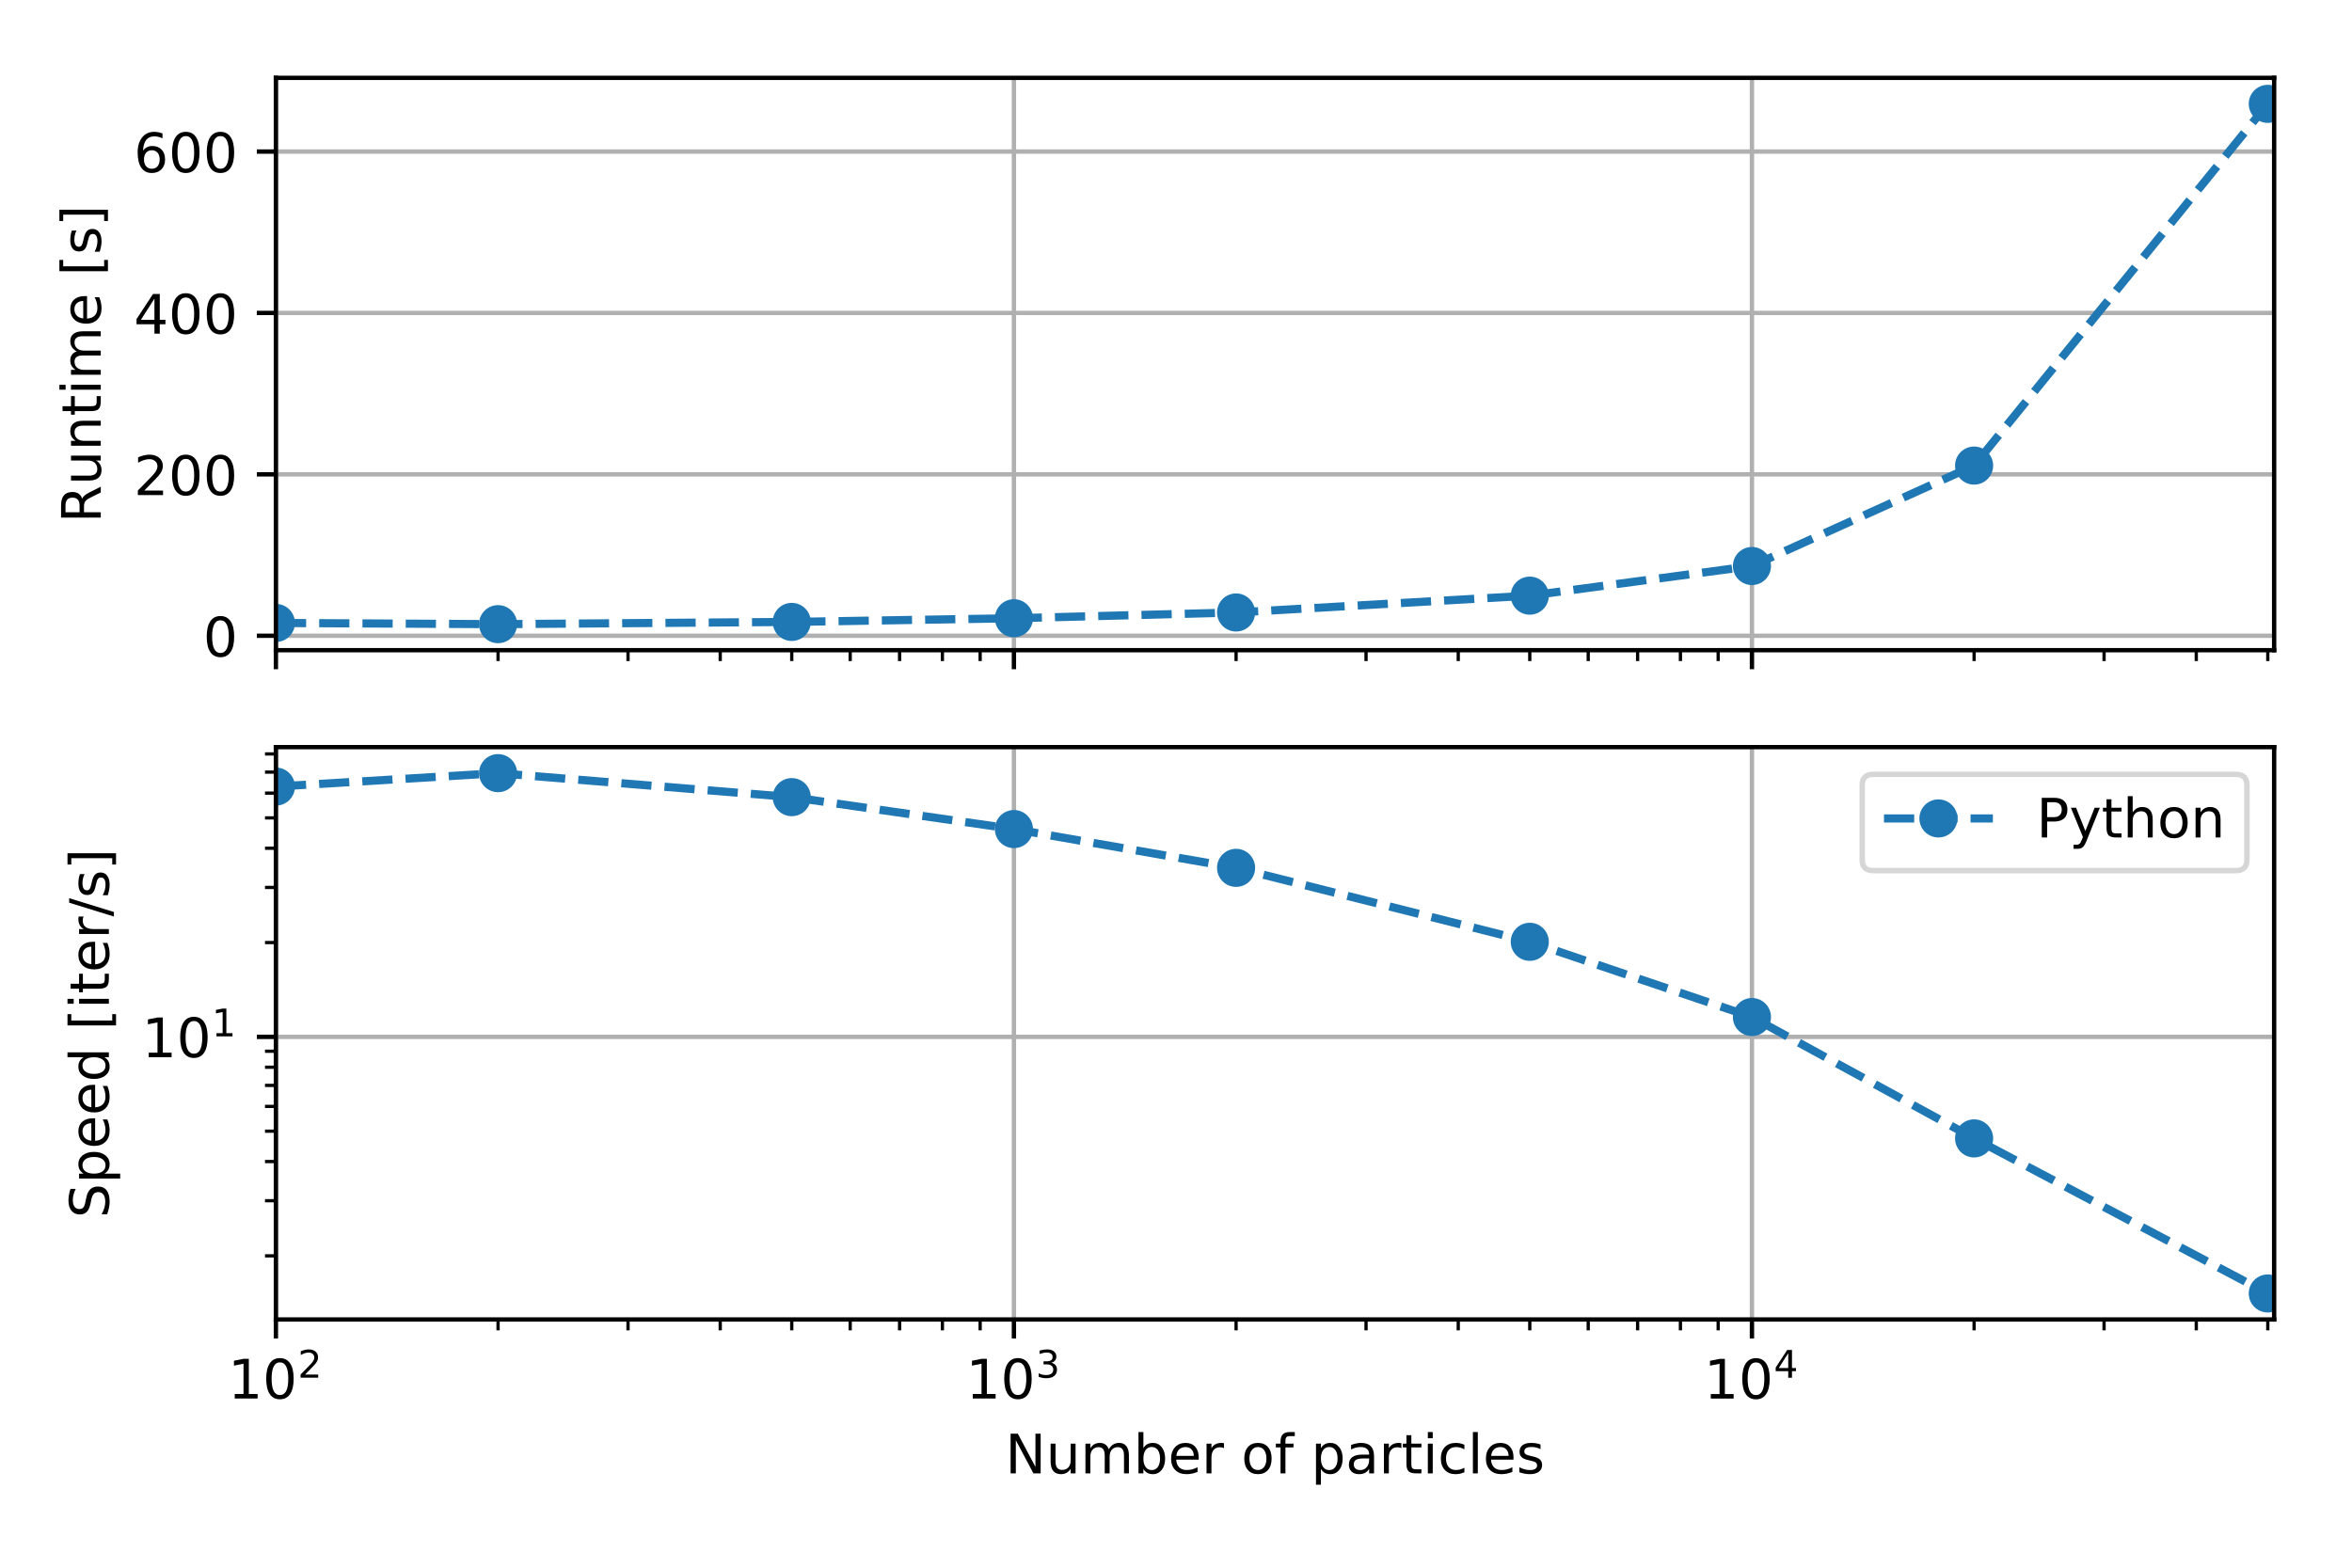 <svg xmlns="http://www.w3.org/2000/svg" xmlns:xlink="http://www.w3.org/1999/xlink" version="1.1" viewBox="0 0 432 288" viewport="0 0 400px 266px">
 <defs>
  <style type="text/css">
*{stroke-linecap:butt;stroke-linejoin:round;}
  </style>
 </defs>
 <g id="figure_1">
  <g id="patch_1">
   <path d="M 0 288  L 432 288  L 432 0  L 0 0  z " style="fill:#ffffff;"/>
  </g>
  <g id="axes_1">
   <g id="patch_2">
    <path d="M 50.675 119.443  L 417.7 119.443  L 417.7 14.3  L 50.675 14.3  z " style="fill:#ffffff;"/>
   </g>
   <g id="matplotlib.axis_1">
    <g id="xtick_1">
     <g id="line2d_1">
      <path clip-path="url(#p7b3d5f012a)" d="M 50.675 119.443  L 50.675 14.3  " style="fill:none;stroke:#b0b0b0;stroke-linecap:square;stroke-width:0.8;"/>
     </g>
     <g id="line2d_2">
      <defs>
       <path d="M 0 0  L 0 3.5  " id="ma16974114e" style="stroke:#000000;stroke-width:0.8;"/>
      </defs>
      <g>
       <use style="stroke:#000000;stroke-width:0.8;" x="50.675" xlink:href="#ma16974114e" y="119.443"/>
      </g>
     </g>
    </g>
    <g id="xtick_2">
     <g id="line2d_3">
      <path clip-path="url(#p7b3d5f012a)" d="M 186.23 119.443  L 186.23 14.3  " style="fill:none;stroke:#b0b0b0;stroke-linecap:square;stroke-width:0.8;"/>
     </g>
     <g id="line2d_4">
      <g>
       <use style="stroke:#000000;stroke-width:0.8;" x="186.23" xlink:href="#ma16974114e" y="119.443"/>
      </g>
     </g>
    </g>
    <g id="xtick_3">
     <g id="line2d_5">
      <path clip-path="url(#p7b3d5f012a)" d="M 321.785 119.443  L 321.785 14.3  " style="fill:none;stroke:#b0b0b0;stroke-linecap:square;stroke-width:0.8;"/>
     </g>
     <g id="line2d_6">
      <g>
       <use style="stroke:#000000;stroke-width:0.8;" x="321.785" xlink:href="#ma16974114e" y="119.443"/>
      </g>
     </g>
    </g>
    <g id="xtick_4">
     <g id="line2d_7">
      <defs>
       <path d="M 0 0  L 0 2  " id="mb3e654b713" style="stroke:#000000;stroke-width:0.6;"/>
      </defs>
      <g>
       <use style="stroke:#000000;stroke-width:0.6;" x="91.481" xlink:href="#mb3e654b713" y="119.443"/>
      </g>
     </g>
    </g>
    <g id="xtick_5">
     <g id="line2d_8">
      <g>
       <use style="stroke:#000000;stroke-width:0.6;" x="115.351" xlink:href="#mb3e654b713" y="119.443"/>
      </g>
     </g>
    </g>
    <g id="xtick_6">
     <g id="line2d_9">
      <g>
       <use style="stroke:#000000;stroke-width:0.6;" x="132.287" xlink:href="#mb3e654b713" y="119.443"/>
      </g>
     </g>
    </g>
    <g id="xtick_7">
     <g id="line2d_10">
      <g>
       <use style="stroke:#000000;stroke-width:0.6;" x="145.424" xlink:href="#mb3e654b713" y="119.443"/>
      </g>
     </g>
    </g>
    <g id="xtick_8">
     <g id="line2d_11">
      <g>
       <use style="stroke:#000000;stroke-width:0.6;" x="156.157" xlink:href="#mb3e654b713" y="119.443"/>
      </g>
     </g>
    </g>
    <g id="xtick_9">
     <g id="line2d_12">
      <g>
       <use style="stroke:#000000;stroke-width:0.6;" x="165.232" xlink:href="#mb3e654b713" y="119.443"/>
      </g>
     </g>
    </g>
    <g id="xtick_10">
     <g id="line2d_13">
      <g>
       <use style="stroke:#000000;stroke-width:0.6;" x="173.093" xlink:href="#mb3e654b713" y="119.443"/>
      </g>
     </g>
    </g>
    <g id="xtick_11">
     <g id="line2d_14">
      <g>
       <use style="stroke:#000000;stroke-width:0.6;" x="180.027" xlink:href="#mb3e654b713" y="119.443"/>
      </g>
     </g>
    </g>
    <g id="xtick_12">
     <g id="line2d_15">
      <g>
       <use style="stroke:#000000;stroke-width:0.6;" x="227.036" xlink:href="#mb3e654b713" y="119.443"/>
      </g>
     </g>
    </g>
    <g id="xtick_13">
     <g id="line2d_16">
      <g>
       <use style="stroke:#000000;stroke-width:0.6;" x="250.906" xlink:href="#mb3e654b713" y="119.443"/>
      </g>
     </g>
    </g>
    <g id="xtick_14">
     <g id="line2d_17">
      <g>
       <use style="stroke:#000000;stroke-width:0.6;" x="267.842" xlink:href="#mb3e654b713" y="119.443"/>
      </g>
     </g>
    </g>
    <g id="xtick_15">
     <g id="line2d_18">
      <g>
       <use style="stroke:#000000;stroke-width:0.6;" x="280.979" xlink:href="#mb3e654b713" y="119.443"/>
      </g>
     </g>
    </g>
    <g id="xtick_16">
     <g id="line2d_19">
      <g>
       <use style="stroke:#000000;stroke-width:0.6;" x="291.713" xlink:href="#mb3e654b713" y="119.443"/>
      </g>
     </g>
    </g>
    <g id="xtick_17">
     <g id="line2d_20">
      <g>
       <use style="stroke:#000000;stroke-width:0.6;" x="300.787" xlink:href="#mb3e654b713" y="119.443"/>
      </g>
     </g>
    </g>
    <g id="xtick_18">
     <g id="line2d_21">
      <g>
       <use style="stroke:#000000;stroke-width:0.6;" x="308.649" xlink:href="#mb3e654b713" y="119.443"/>
      </g>
     </g>
    </g>
    <g id="xtick_19">
     <g id="line2d_22">
      <g>
       <use style="stroke:#000000;stroke-width:0.6;" x="315.583" xlink:href="#mb3e654b713" y="119.443"/>
      </g>
     </g>
    </g>
    <g id="xtick_20">
     <g id="line2d_23">
      <g>
       <use style="stroke:#000000;stroke-width:0.6;" x="362.591" xlink:href="#mb3e654b713" y="119.443"/>
      </g>
     </g>
    </g>
    <g id="xtick_21">
     <g id="line2d_24">
      <g>
       <use style="stroke:#000000;stroke-width:0.6;" x="386.461" xlink:href="#mb3e654b713" y="119.443"/>
      </g>
     </g>
    </g>
    <g id="xtick_22">
     <g id="line2d_25">
      <g>
       <use style="stroke:#000000;stroke-width:0.6;" x="403.398" xlink:href="#mb3e654b713" y="119.443"/>
      </g>
     </g>
    </g>
    <g id="xtick_23">
     <g id="line2d_26">
      <g>
       <use style="stroke:#000000;stroke-width:0.6;" x="416.534" xlink:href="#mb3e654b713" y="119.443"/>
      </g>
     </g>
    </g>
   </g>
   <g id="matplotlib.axis_2">
    <g id="ytick_1">
     <g id="line2d_27">
      <path clip-path="url(#p7b3d5f012a)" d="M 50.675 116.798  L 417.7 116.798  " style="fill:none;stroke:#b0b0b0;stroke-linecap:square;stroke-width:0.8;"/>
     </g>
     <g id="line2d_28">
      <defs>
       <path d="M 0 0  L -3.5 0  " id="mef8cf47606" style="stroke:#000000;stroke-width:0.8;"/>
      </defs>
      <g>
       <use style="stroke:#000000;stroke-width:0.8;" x="50.675" xlink:href="#mef8cf47606" y="116.798"/>
      </g>
     </g>
     <g id="text_1">
      <!-- 0 -->
      <defs>
       <path d="M 31.781 66.406  Q 24.172 66.406 20.328 58.906  Q 16.5 51.422 16.5 36.375  Q 16.5 21.391 20.328 13.891  Q 24.172 6.391 31.781 6.391  Q 39.453 6.391 43.281 13.891  Q 47.125 21.391 47.125 36.375  Q 47.125 51.422 43.281 58.906  Q 39.453 66.406 31.781 66.406  z M 31.781 74.219  Q 44.047 74.219 50.516 64.516  Q 56.984 54.828 56.984 36.375  Q 56.984 17.969 50.516 8.266  Q 44.047 -1.422 31.781 -1.422  Q 19.531 -1.422 13.062 8.266  Q 6.594 17.969 6.594 36.375  Q 6.594 54.828 13.062 64.516  Q 19.531 74.219 31.781 74.219  z " id="DejaVuSans-48"/>
      </defs>
      <g transform="translate(37.312 120.597)scale(0.1 -0.1)">
       <use xlink:href="#DejaVuSans-48"/>
      </g>
     </g>
    </g>
    <g id="ytick_2">
     <g id="line2d_29">
      <path clip-path="url(#p7b3d5f012a)" d="M 50.675 87.146  L 417.7 87.146  " style="fill:none;stroke:#b0b0b0;stroke-linecap:square;stroke-width:0.8;"/>
     </g>
     <g id="line2d_30">
      <g>
       <use style="stroke:#000000;stroke-width:0.8;" x="50.675" xlink:href="#mef8cf47606" y="87.146"/>
      </g>
     </g>
     <g id="text_2">
      <!-- 200 -->
      <defs>
       <path d="M 19.188 8.297  L 53.609 8.297  L 53.609 0  L 7.328 0  L 7.328 8.297  Q 12.938 14.109 22.625 23.891  Q 32.328 33.688 34.812 36.531  Q 39.547 41.844 41.422 45.531  Q 43.312 49.219 43.312 52.781  Q 43.312 58.594 39.234 62.25  Q 35.156 65.922 28.609 65.922  Q 23.969 65.922 18.812 64.312  Q 13.672 62.703 7.812 59.422  L 7.812 69.391  Q 13.766 71.781 18.938 73  Q 24.125 74.219 28.422 74.219  Q 39.75 74.219 46.484 68.547  Q 53.219 62.891 53.219 53.422  Q 53.219 48.922 51.531 44.891  Q 49.859 40.875 45.406 35.406  Q 44.188 33.984 37.641 27.219  Q 31.109 20.453 19.188 8.297  z " id="DejaVuSans-50"/>
      </defs>
      <g transform="translate(24.587 90.945)scale(0.1 -0.1)">
       <use xlink:href="#DejaVuSans-50"/>
       <use x="63.623" xlink:href="#DejaVuSans-48"/>
       <use x="127.246" xlink:href="#DejaVuSans-48"/>
      </g>
     </g>
    </g>
    <g id="ytick_3">
     <g id="line2d_31">
      <path clip-path="url(#p7b3d5f012a)" d="M 50.675 57.493  L 417.7 57.493  " style="fill:none;stroke:#b0b0b0;stroke-linecap:square;stroke-width:0.8;"/>
     </g>
     <g id="line2d_32">
      <g>
       <use style="stroke:#000000;stroke-width:0.8;" x="50.675" xlink:href="#mef8cf47606" y="57.493"/>
      </g>
     </g>
     <g id="text_3">
      <!-- 400 -->
      <defs>
       <path d="M 37.797 64.312  L 12.891 25.391  L 37.797 25.391  z M 35.203 72.906  L 47.609 72.906  L 47.609 25.391  L 58.016 25.391  L 58.016 17.188  L 47.609 17.188  L 47.609 0  L 37.797 0  L 37.797 17.188  L 4.891 17.188  L 4.891 26.703  z " id="DejaVuSans-52"/>
      </defs>
      <g transform="translate(24.587 61.293)scale(0.1 -0.1)">
       <use xlink:href="#DejaVuSans-52"/>
       <use x="63.623" xlink:href="#DejaVuSans-48"/>
       <use x="127.246" xlink:href="#DejaVuSans-48"/>
      </g>
     </g>
    </g>
    <g id="ytick_4">
     <g id="line2d_33">
      <path clip-path="url(#p7b3d5f012a)" d="M 50.675 27.841  L 417.7 27.841  " style="fill:none;stroke:#b0b0b0;stroke-linecap:square;stroke-width:0.8;"/>
     </g>
     <g id="line2d_34">
      <g>
       <use style="stroke:#000000;stroke-width:0.8;" x="50.675" xlink:href="#mef8cf47606" y="27.841"/>
      </g>
     </g>
     <g id="text_4">
      <!-- 600 -->
      <defs>
       <path d="M 33.016 40.375  Q 26.375 40.375 22.484 35.828  Q 18.609 31.297 18.609 23.391  Q 18.609 15.531 22.484 10.953  Q 26.375 6.391 33.016 6.391  Q 39.656 6.391 43.531 10.953  Q 47.406 15.531 47.406 23.391  Q 47.406 31.297 43.531 35.828  Q 39.656 40.375 33.016 40.375  z M 52.594 71.297  L 52.594 62.312  Q 48.875 64.062 45.094 64.984  Q 41.312 65.922 37.594 65.922  Q 27.828 65.922 22.672 59.328  Q 17.531 52.734 16.797 39.406  Q 19.672 43.656 24.016 45.922  Q 28.375 48.188 33.594 48.188  Q 44.578 48.188 50.953 41.516  Q 57.328 34.859 57.328 23.391  Q 57.328 12.156 50.688 5.359  Q 44.047 -1.422 33.016 -1.422  Q 20.359 -1.422 13.672 8.266  Q 6.984 17.969 6.984 36.375  Q 6.984 53.656 15.188 63.938  Q 23.391 74.219 37.203 74.219  Q 40.922 74.219 44.703 73.484  Q 48.484 72.75 52.594 71.297  z " id="DejaVuSans-54"/>
      </defs>
      <g transform="translate(24.587 31.64)scale(0.1 -0.1)">
       <use xlink:href="#DejaVuSans-54"/>
       <use x="63.623" xlink:href="#DejaVuSans-48"/>
       <use x="127.246" xlink:href="#DejaVuSans-48"/>
      </g>
     </g>
    </g>
    <g id="text_5">
     <!-- Runtime [s] -->
     <defs>
      <path d="M 44.391 34.188  Q 47.562 33.109 50.562 29.594  Q 53.562 26.078 56.594 19.922  L 66.609 0  L 56 0  L 46.688 18.703  Q 43.062 26.031 39.672 28.422  Q 36.281 30.812 30.422 30.812  L 19.672 30.812  L 19.672 0  L 9.812 0  L 9.812 72.906  L 32.078 72.906  Q 44.578 72.906 50.734 67.672  Q 56.891 62.453 56.891 51.906  Q 56.891 45.016 53.688 40.469  Q 50.484 35.938 44.391 34.188  z M 19.672 64.797  L 19.672 38.922  L 32.078 38.922  Q 39.203 38.922 42.844 42.219  Q 46.484 45.516 46.484 51.906  Q 46.484 58.297 42.844 61.547  Q 39.203 64.797 32.078 64.797  z " id="DejaVuSans-82"/>
      <path d="M 8.5 21.578  L 8.5 54.688  L 17.484 54.688  L 17.484 21.922  Q 17.484 14.156 20.5 10.266  Q 23.531 6.391 29.594 6.391  Q 36.859 6.391 41.078 11.031  Q 45.312 15.672 45.312 23.688  L 45.312 54.688  L 54.297 54.688  L 54.297 0  L 45.312 0  L 45.312 8.406  Q 42.047 3.422 37.719 1  Q 33.406 -1.422 27.688 -1.422  Q 18.266 -1.422 13.375 4.438  Q 8.5 10.297 8.5 21.578  z M 31.109 56  z " id="DejaVuSans-117"/>
      <path d="M 54.891 33.016  L 54.891 0  L 45.906 0  L 45.906 32.719  Q 45.906 40.484 42.875 44.328  Q 39.844 48.188 33.797 48.188  Q 26.516 48.188 22.312 43.547  Q 18.109 38.922 18.109 30.906  L 18.109 0  L 9.078 0  L 9.078 54.688  L 18.109 54.688  L 18.109 46.188  Q 21.344 51.125 25.703 53.562  Q 30.078 56 35.797 56  Q 45.219 56 50.047 50.172  Q 54.891 44.344 54.891 33.016  z " id="DejaVuSans-110"/>
      <path d="M 18.312 70.219  L 18.312 54.688  L 36.812 54.688  L 36.812 47.703  L 18.312 47.703  L 18.312 18.016  Q 18.312 11.328 20.141 9.422  Q 21.969 7.516 27.594 7.516  L 36.812 7.516  L 36.812 0  L 27.594 0  Q 17.188 0 13.234 3.875  Q 9.281 7.766 9.281 18.016  L 9.281 47.703  L 2.688 47.703  L 2.688 54.688  L 9.281 54.688  L 9.281 70.219  z " id="DejaVuSans-116"/>
      <path d="M 9.422 54.688  L 18.406 54.688  L 18.406 0  L 9.422 0  z M 9.422 75.984  L 18.406 75.984  L 18.406 64.594  L 9.422 64.594  z " id="DejaVuSans-105"/>
      <path d="M 52 44.188  Q 55.375 50.25 60.062 53.125  Q 64.75 56 71.094 56  Q 79.641 56 84.281 50.016  Q 88.922 44.047 88.922 33.016  L 88.922 0  L 79.891 0  L 79.891 32.719  Q 79.891 40.578 77.094 44.375  Q 74.312 48.188 68.609 48.188  Q 61.625 48.188 57.562 43.547  Q 53.516 38.922 53.516 30.906  L 53.516 0  L 44.484 0  L 44.484 32.719  Q 44.484 40.625 41.703 44.406  Q 38.922 48.188 33.109 48.188  Q 26.219 48.188 22.156 43.531  Q 18.109 38.875 18.109 30.906  L 18.109 0  L 9.078 0  L 9.078 54.688  L 18.109 54.688  L 18.109 46.188  Q 21.188 51.219 25.484 53.609  Q 29.781 56 35.688 56  Q 41.656 56 45.828 52.969  Q 50 49.953 52 44.188  z " id="DejaVuSans-109"/>
      <path d="M 56.203 29.594  L 56.203 25.203  L 14.891 25.203  Q 15.484 15.922 20.484 11.062  Q 25.484 6.203 34.422 6.203  Q 39.594 6.203 44.453 7.469  Q 49.312 8.734 54.109 11.281  L 54.109 2.781  Q 49.266 0.734 44.188 -0.344  Q 39.109 -1.422 33.891 -1.422  Q 20.797 -1.422 13.156 6.188  Q 5.516 13.812 5.516 26.812  Q 5.516 40.234 12.766 48.109  Q 20.016 56 32.328 56  Q 43.359 56 49.781 48.891  Q 56.203 41.797 56.203 29.594  z M 47.219 32.234  Q 47.125 39.594 43.094 43.984  Q 39.062 48.391 32.422 48.391  Q 24.906 48.391 20.391 44.141  Q 15.875 39.891 15.188 32.172  z " id="DejaVuSans-101"/>
      <path id="DejaVuSans-32"/>
      <path d="M 8.594 75.984  L 29.297 75.984  L 29.297 69  L 17.578 69  L 17.578 -6.203  L 29.297 -6.203  L 29.297 -13.188  L 8.594 -13.188  z " id="DejaVuSans-91"/>
      <path d="M 44.281 53.078  L 44.281 44.578  Q 40.484 46.531 36.375 47.5  Q 32.281 48.484 27.875 48.484  Q 21.188 48.484 17.844 46.438  Q 14.5 44.391 14.5 40.281  Q 14.5 37.156 16.891 35.375  Q 19.281 33.594 26.516 31.984  L 29.594 31.297  Q 39.156 29.25 43.188 25.516  Q 47.219 21.781 47.219 15.094  Q 47.219 7.469 41.188 3.016  Q 35.156 -1.422 24.609 -1.422  Q 20.219 -1.422 15.453 -0.562  Q 10.688 0.297 5.422 2  L 5.422 11.281  Q 10.406 8.688 15.234 7.391  Q 20.062 6.109 24.812 6.109  Q 31.156 6.109 34.562 8.281  Q 37.984 10.453 37.984 14.406  Q 37.984 18.062 35.516 20.016  Q 33.062 21.969 24.703 23.781  L 21.578 24.516  Q 13.234 26.266 9.516 29.906  Q 5.812 33.547 5.812 39.891  Q 5.812 47.609 11.281 51.797  Q 16.75 56 26.812 56  Q 31.781 56 36.172 55.266  Q 40.578 54.547 44.281 53.078  z " id="DejaVuSans-115"/>
      <path d="M 30.422 75.984  L 30.422 -13.188  L 9.719 -13.188  L 9.719 -6.203  L 21.391 -6.203  L 21.391 69  L 9.719 69  L 9.719 75.984  z " id="DejaVuSans-93"/>
     </defs>
     <g transform="translate(18.508 96.072)rotate(-90)scale(0.1 -0.1)">
      <use xlink:href="#DejaVuSans-82"/>
      <use x="69.42" xlink:href="#DejaVuSans-117"/>
      <use x="132.799" xlink:href="#DejaVuSans-110"/>
      <use x="196.178" xlink:href="#DejaVuSans-116"/>
      <use x="235.387" xlink:href="#DejaVuSans-105"/>
      <use x="263.17" xlink:href="#DejaVuSans-109"/>
      <use x="360.582" xlink:href="#DejaVuSans-101"/>
      <use x="422.105" xlink:href="#DejaVuSans-32"/>
      <use x="453.893" xlink:href="#DejaVuSans-91"/>
      <use x="492.906" xlink:href="#DejaVuSans-115"/>
      <use x="545.006" xlink:href="#DejaVuSans-93"/>
     </g>
    </g>
   </g>
   <g id="line2d_35">
    <path clip-path="url(#p7b3d5f012a)" d="M 50.675 114.443  L 91.481 114.664  L 145.424 114.253  L 186.23 113.579  L 227.036 112.518  L 280.979 109.427  L 321.785 103.983  L 362.591 85.532  L 416.534 19.079  " style="fill:none;stroke:#1f77b4;stroke-dasharray:5.55,2.4;stroke-dashoffset:0;stroke-width:1.5;"/>
    <defs>
     <path d="M 0 3  C 0.796 3 1.559 2.684 2.121 2.121  C 2.684 1.559 3 0.796 3 0  C 3 -0.796 2.684 -1.559 2.121 -2.121  C 1.559 -2.684 0.796 -3 0 -3  C -0.796 -3 -1.559 -2.684 -2.121 -2.121  C -2.684 -1.559 -3 -0.796 -3 0  C -3 0.796 -2.684 1.559 -2.121 2.121  C -1.559 2.684 -0.796 3 0 3  z " id="mca434231e2" style="stroke:#1f77b4;"/>
    </defs>
    <g clip-path="url(#p7b3d5f012a)">
     <use style="fill:#1f77b4;stroke:#1f77b4;" x="50.675" xlink:href="#mca434231e2" y="114.443"/>
     <use style="fill:#1f77b4;stroke:#1f77b4;" x="91.481" xlink:href="#mca434231e2" y="114.664"/>
     <use style="fill:#1f77b4;stroke:#1f77b4;" x="145.424" xlink:href="#mca434231e2" y="114.253"/>
     <use style="fill:#1f77b4;stroke:#1f77b4;" x="186.23" xlink:href="#mca434231e2" y="113.579"/>
     <use style="fill:#1f77b4;stroke:#1f77b4;" x="227.036" xlink:href="#mca434231e2" y="112.518"/>
     <use style="fill:#1f77b4;stroke:#1f77b4;" x="280.979" xlink:href="#mca434231e2" y="109.427"/>
     <use style="fill:#1f77b4;stroke:#1f77b4;" x="321.785" xlink:href="#mca434231e2" y="103.983"/>
     <use style="fill:#1f77b4;stroke:#1f77b4;" x="362.591" xlink:href="#mca434231e2" y="85.532"/>
     <use style="fill:#1f77b4;stroke:#1f77b4;" x="416.534" xlink:href="#mca434231e2" y="19.079"/>
    </g>
   </g>
   <g id="patch_3">
    <path d="M 50.675 119.443  L 50.675 14.3  " style="fill:none;stroke:#000000;stroke-linecap:square;stroke-linejoin:miter;stroke-width:0.8;"/>
   </g>
   <g id="patch_4">
    <path d="M 417.7 119.443  L 417.7 14.3  " style="fill:none;stroke:#000000;stroke-linecap:square;stroke-linejoin:miter;stroke-width:0.8;"/>
   </g>
   <g id="patch_5">
    <path d="M 50.675 119.443  L 417.7 119.443  " style="fill:none;stroke:#000000;stroke-linecap:square;stroke-linejoin:miter;stroke-width:0.8;"/>
   </g>
   <g id="patch_6">
    <path d="M 50.675 14.3  L 417.7 14.3  " style="fill:none;stroke:#000000;stroke-linecap:square;stroke-linejoin:miter;stroke-width:0.8;"/>
   </g>
  </g>
  <g id="axes_2">
   <g id="patch_7">
    <path d="M 50.675 242.4  L 417.7 242.4  L 417.7 137.257  L 50.675 137.257  z " style="fill:#ffffff;"/>
   </g>
   <g id="matplotlib.axis_3">
    <g id="xtick_24">
     <g id="line2d_36">
      <path clip-path="url(#p097d8735a5)" d="M 50.675 242.4  L 50.675 137.257  " style="fill:none;stroke:#b0b0b0;stroke-linecap:square;stroke-width:0.8;"/>
     </g>
     <g id="line2d_37">
      <g>
       <use style="stroke:#000000;stroke-width:0.8;" x="50.675" xlink:href="#ma16974114e" y="242.4"/>
      </g>
     </g>
     <g id="text_6">
      <!-- $\mathdefault{10^{2}}$ -->
      <defs>
       <path d="M 12.406 8.297  L 28.516 8.297  L 28.516 63.922  L 10.984 60.406  L 10.984 69.391  L 28.422 72.906  L 38.281 72.906  L 38.281 8.297  L 54.391 8.297  L 54.391 0  L 12.406 0  z " id="DejaVuSans-49"/>
      </defs>
      <g transform="translate(41.875 256.998)scale(0.1 -0.1)">
       <use transform="translate(0 0.766)" xlink:href="#DejaVuSans-49"/>
       <use transform="translate(63.623 0.766)" xlink:href="#DejaVuSans-48"/>
       <use transform="translate(128.203 39.047)scale(0.7)" xlink:href="#DejaVuSans-50"/>
      </g>
     </g>
    </g>
    <g id="xtick_25">
     <g id="line2d_38">
      <path clip-path="url(#p097d8735a5)" d="M 186.23 242.4  L 186.23 137.257  " style="fill:none;stroke:#b0b0b0;stroke-linecap:square;stroke-width:0.8;"/>
     </g>
     <g id="line2d_39">
      <g>
       <use style="stroke:#000000;stroke-width:0.8;" x="186.23" xlink:href="#ma16974114e" y="242.4"/>
      </g>
     </g>
     <g id="text_7">
      <!-- $\mathdefault{10^{3}}$ -->
      <defs>
       <path d="M 40.578 39.312  Q 47.656 37.797 51.625 33  Q 55.609 28.219 55.609 21.188  Q 55.609 10.406 48.188 4.484  Q 40.766 -1.422 27.094 -1.422  Q 22.516 -1.422 17.656 -0.516  Q 12.797 0.391 7.625 2.203  L 7.625 11.719  Q 11.719 9.328 16.594 8.109  Q 21.484 6.891 26.812 6.891  Q 36.078 6.891 40.938 10.547  Q 45.797 14.203 45.797 21.188  Q 45.797 27.641 41.281 31.266  Q 36.766 34.906 28.719 34.906  L 20.219 34.906  L 20.219 43.016  L 29.109 43.016  Q 36.375 43.016 40.234 45.922  Q 44.094 48.828 44.094 54.297  Q 44.094 59.906 40.109 62.906  Q 36.141 65.922 28.719 65.922  Q 24.656 65.922 20.016 65.031  Q 15.375 64.156 9.812 62.312  L 9.812 71.094  Q 15.438 72.656 20.344 73.438  Q 25.25 74.219 29.594 74.219  Q 40.828 74.219 47.359 69.109  Q 53.906 64.016 53.906 55.328  Q 53.906 49.266 50.438 45.094  Q 46.969 40.922 40.578 39.312  z " id="DejaVuSans-51"/>
      </defs>
      <g transform="translate(177.43 256.998)scale(0.1 -0.1)">
       <use transform="translate(0 0.766)" xlink:href="#DejaVuSans-49"/>
       <use transform="translate(63.623 0.766)" xlink:href="#DejaVuSans-48"/>
       <use transform="translate(128.203 39.047)scale(0.7)" xlink:href="#DejaVuSans-51"/>
      </g>
     </g>
    </g>
    <g id="xtick_26">
     <g id="line2d_40">
      <path clip-path="url(#p097d8735a5)" d="M 321.785 242.4  L 321.785 137.257  " style="fill:none;stroke:#b0b0b0;stroke-linecap:square;stroke-width:0.8;"/>
     </g>
     <g id="line2d_41">
      <g>
       <use style="stroke:#000000;stroke-width:0.8;" x="321.785" xlink:href="#ma16974114e" y="242.4"/>
      </g>
     </g>
     <g id="text_8">
      <!-- $\mathdefault{10^{4}}$ -->
      <g transform="translate(312.985 256.998)scale(0.1 -0.1)">
       <use transform="translate(0 0.684)" xlink:href="#DejaVuSans-49"/>
       <use transform="translate(63.623 0.684)" xlink:href="#DejaVuSans-48"/>
       <use transform="translate(128.203 38.966)scale(0.7)" xlink:href="#DejaVuSans-52"/>
      </g>
     </g>
    </g>
    <g id="xtick_27">
     <g id="line2d_42">
      <g>
       <use style="stroke:#000000;stroke-width:0.6;" x="91.481" xlink:href="#mb3e654b713" y="242.4"/>
      </g>
     </g>
    </g>
    <g id="xtick_28">
     <g id="line2d_43">
      <g>
       <use style="stroke:#000000;stroke-width:0.6;" x="115.351" xlink:href="#mb3e654b713" y="242.4"/>
      </g>
     </g>
    </g>
    <g id="xtick_29">
     <g id="line2d_44">
      <g>
       <use style="stroke:#000000;stroke-width:0.6;" x="132.287" xlink:href="#mb3e654b713" y="242.4"/>
      </g>
     </g>
    </g>
    <g id="xtick_30">
     <g id="line2d_45">
      <g>
       <use style="stroke:#000000;stroke-width:0.6;" x="145.424" xlink:href="#mb3e654b713" y="242.4"/>
      </g>
     </g>
    </g>
    <g id="xtick_31">
     <g id="line2d_46">
      <g>
       <use style="stroke:#000000;stroke-width:0.6;" x="156.157" xlink:href="#mb3e654b713" y="242.4"/>
      </g>
     </g>
    </g>
    <g id="xtick_32">
     <g id="line2d_47">
      <g>
       <use style="stroke:#000000;stroke-width:0.6;" x="165.232" xlink:href="#mb3e654b713" y="242.4"/>
      </g>
     </g>
    </g>
    <g id="xtick_33">
     <g id="line2d_48">
      <g>
       <use style="stroke:#000000;stroke-width:0.6;" x="173.093" xlink:href="#mb3e654b713" y="242.4"/>
      </g>
     </g>
    </g>
    <g id="xtick_34">
     <g id="line2d_49">
      <g>
       <use style="stroke:#000000;stroke-width:0.6;" x="180.027" xlink:href="#mb3e654b713" y="242.4"/>
      </g>
     </g>
    </g>
    <g id="xtick_35">
     <g id="line2d_50">
      <g>
       <use style="stroke:#000000;stroke-width:0.6;" x="227.036" xlink:href="#mb3e654b713" y="242.4"/>
      </g>
     </g>
    </g>
    <g id="xtick_36">
     <g id="line2d_51">
      <g>
       <use style="stroke:#000000;stroke-width:0.6;" x="250.906" xlink:href="#mb3e654b713" y="242.4"/>
      </g>
     </g>
    </g>
    <g id="xtick_37">
     <g id="line2d_52">
      <g>
       <use style="stroke:#000000;stroke-width:0.6;" x="267.842" xlink:href="#mb3e654b713" y="242.4"/>
      </g>
     </g>
    </g>
    <g id="xtick_38">
     <g id="line2d_53">
      <g>
       <use style="stroke:#000000;stroke-width:0.6;" x="280.979" xlink:href="#mb3e654b713" y="242.4"/>
      </g>
     </g>
    </g>
    <g id="xtick_39">
     <g id="line2d_54">
      <g>
       <use style="stroke:#000000;stroke-width:0.6;" x="291.713" xlink:href="#mb3e654b713" y="242.4"/>
      </g>
     </g>
    </g>
    <g id="xtick_40">
     <g id="line2d_55">
      <g>
       <use style="stroke:#000000;stroke-width:0.6;" x="300.787" xlink:href="#mb3e654b713" y="242.4"/>
      </g>
     </g>
    </g>
    <g id="xtick_41">
     <g id="line2d_56">
      <g>
       <use style="stroke:#000000;stroke-width:0.6;" x="308.649" xlink:href="#mb3e654b713" y="242.4"/>
      </g>
     </g>
    </g>
    <g id="xtick_42">
     <g id="line2d_57">
      <g>
       <use style="stroke:#000000;stroke-width:0.6;" x="315.583" xlink:href="#mb3e654b713" y="242.4"/>
      </g>
     </g>
    </g>
    <g id="xtick_43">
     <g id="line2d_58">
      <g>
       <use style="stroke:#000000;stroke-width:0.6;" x="362.591" xlink:href="#mb3e654b713" y="242.4"/>
      </g>
     </g>
    </g>
    <g id="xtick_44">
     <g id="line2d_59">
      <g>
       <use style="stroke:#000000;stroke-width:0.6;" x="386.461" xlink:href="#mb3e654b713" y="242.4"/>
      </g>
     </g>
    </g>
    <g id="xtick_45">
     <g id="line2d_60">
      <g>
       <use style="stroke:#000000;stroke-width:0.6;" x="403.398" xlink:href="#mb3e654b713" y="242.4"/>
      </g>
     </g>
    </g>
    <g id="xtick_46">
     <g id="line2d_61">
      <g>
       <use style="stroke:#000000;stroke-width:0.6;" x="416.534" xlink:href="#mb3e654b713" y="242.4"/>
      </g>
     </g>
    </g>
    <g id="text_9">
     <!-- Number of particles -->
     <defs>
      <path d="M 9.812 72.906  L 23.094 72.906  L 55.422 11.922  L 55.422 72.906  L 64.984 72.906  L 64.984 0  L 51.703 0  L 19.391 60.984  L 19.391 0  L 9.812 0  z " id="DejaVuSans-78"/>
      <path d="M 48.688 27.297  Q 48.688 37.203 44.609 42.844  Q 40.531 48.484 33.406 48.484  Q 26.266 48.484 22.188 42.844  Q 18.109 37.203 18.109 27.297  Q 18.109 17.391 22.188 11.75  Q 26.266 6.109 33.406 6.109  Q 40.531 6.109 44.609 11.75  Q 48.688 17.391 48.688 27.297  z M 18.109 46.391  Q 20.953 51.266 25.266 53.625  Q 29.594 56 35.594 56  Q 45.562 56 51.781 48.094  Q 58.016 40.188 58.016 27.297  Q 58.016 14.406 51.781 6.484  Q 45.562 -1.422 35.594 -1.422  Q 29.594 -1.422 25.266 0.953  Q 20.953 3.328 18.109 8.203  L 18.109 0  L 9.078 0  L 9.078 75.984  L 18.109 75.984  z " id="DejaVuSans-98"/>
      <path d="M 41.109 46.297  Q 39.594 47.172 37.812 47.578  Q 36.031 48 33.891 48  Q 26.266 48 22.188 43.047  Q 18.109 38.094 18.109 28.812  L 18.109 0  L 9.078 0  L 9.078 54.688  L 18.109 54.688  L 18.109 46.188  Q 20.953 51.172 25.484 53.578  Q 30.031 56 36.531 56  Q 37.453 56 38.578 55.875  Q 39.703 55.766 41.062 55.516  z " id="DejaVuSans-114"/>
      <path d="M 30.609 48.391  Q 23.391 48.391 19.188 42.75  Q 14.984 37.109 14.984 27.297  Q 14.984 17.484 19.156 11.844  Q 23.344 6.203 30.609 6.203  Q 37.797 6.203 41.984 11.859  Q 46.188 17.531 46.188 27.297  Q 46.188 37.016 41.984 42.703  Q 37.797 48.391 30.609 48.391  z M 30.609 56  Q 42.328 56 49.016 48.375  Q 55.719 40.766 55.719 27.297  Q 55.719 13.875 49.016 6.219  Q 42.328 -1.422 30.609 -1.422  Q 18.844 -1.422 12.172 6.219  Q 5.516 13.875 5.516 27.297  Q 5.516 40.766 12.172 48.375  Q 18.844 56 30.609 56  z " id="DejaVuSans-111"/>
      <path d="M 37.109 75.984  L 37.109 68.5  L 28.516 68.5  Q 23.688 68.5 21.797 66.547  Q 19.922 64.594 19.922 59.516  L 19.922 54.688  L 34.719 54.688  L 34.719 47.703  L 19.922 47.703  L 19.922 0  L 10.891 0  L 10.891 47.703  L 2.297 47.703  L 2.297 54.688  L 10.891 54.688  L 10.891 58.5  Q 10.891 67.625 15.141 71.797  Q 19.391 75.984 28.609 75.984  z " id="DejaVuSans-102"/>
      <path d="M 18.109 8.203  L 18.109 -20.797  L 9.078 -20.797  L 9.078 54.688  L 18.109 54.688  L 18.109 46.391  Q 20.953 51.266 25.266 53.625  Q 29.594 56 35.594 56  Q 45.562 56 51.781 48.094  Q 58.016 40.188 58.016 27.297  Q 58.016 14.406 51.781 6.484  Q 45.562 -1.422 35.594 -1.422  Q 29.594 -1.422 25.266 0.953  Q 20.953 3.328 18.109 8.203  z M 48.688 27.297  Q 48.688 37.203 44.609 42.844  Q 40.531 48.484 33.406 48.484  Q 26.266 48.484 22.188 42.844  Q 18.109 37.203 18.109 27.297  Q 18.109 17.391 22.188 11.75  Q 26.266 6.109 33.406 6.109  Q 40.531 6.109 44.609 11.75  Q 48.688 17.391 48.688 27.297  z " id="DejaVuSans-112"/>
      <path d="M 34.281 27.484  Q 23.391 27.484 19.188 25  Q 14.984 22.516 14.984 16.5  Q 14.984 11.719 18.141 8.906  Q 21.297 6.109 26.703 6.109  Q 34.188 6.109 38.703 11.406  Q 43.219 16.703 43.219 25.484  L 43.219 27.484  z M 52.203 31.203  L 52.203 0  L 43.219 0  L 43.219 8.297  Q 40.141 3.328 35.547 0.953  Q 30.953 -1.422 24.312 -1.422  Q 15.922 -1.422 10.953 3.297  Q 6 8.016 6 15.922  Q 6 25.141 12.172 29.828  Q 18.359 34.516 30.609 34.516  L 43.219 34.516  L 43.219 35.406  Q 43.219 41.609 39.141 45  Q 35.062 48.391 27.688 48.391  Q 23 48.391 18.547 47.266  Q 14.109 46.141 10.016 43.891  L 10.016 52.203  Q 14.938 54.109 19.578 55.047  Q 24.219 56 28.609 56  Q 40.484 56 46.344 49.844  Q 52.203 43.703 52.203 31.203  z " id="DejaVuSans-97"/>
      <path d="M 48.781 52.594  L 48.781 44.188  Q 44.969 46.297 41.141 47.344  Q 37.312 48.391 33.406 48.391  Q 24.656 48.391 19.812 42.844  Q 14.984 37.312 14.984 27.297  Q 14.984 17.281 19.812 11.734  Q 24.656 6.203 33.406 6.203  Q 37.312 6.203 41.141 7.25  Q 44.969 8.297 48.781 10.406  L 48.781 2.094  Q 45.016 0.344 40.984 -0.531  Q 36.969 -1.422 32.422 -1.422  Q 20.062 -1.422 12.781 6.344  Q 5.516 14.109 5.516 27.297  Q 5.516 40.672 12.859 48.328  Q 20.219 56 33.016 56  Q 37.156 56 41.109 55.141  Q 45.062 54.297 48.781 52.594  z " id="DejaVuSans-99"/>
      <path d="M 9.422 75.984  L 18.406 75.984  L 18.406 0  L 9.422 0  z " id="DejaVuSans-108"/>
     </defs>
     <g transform="translate(184.641 270.677)scale(0.1 -0.1)">
      <use xlink:href="#DejaVuSans-78"/>
      <use x="74.805" xlink:href="#DejaVuSans-117"/>
      <use x="138.184" xlink:href="#DejaVuSans-109"/>
      <use x="235.596" xlink:href="#DejaVuSans-98"/>
      <use x="299.072" xlink:href="#DejaVuSans-101"/>
      <use x="360.596" xlink:href="#DejaVuSans-114"/>
      <use x="401.709" xlink:href="#DejaVuSans-32"/>
      <use x="433.496" xlink:href="#DejaVuSans-111"/>
      <use x="494.678" xlink:href="#DejaVuSans-102"/>
      <use x="529.883" xlink:href="#DejaVuSans-32"/>
      <use x="561.67" xlink:href="#DejaVuSans-112"/>
      <use x="625.146" xlink:href="#DejaVuSans-97"/>
      <use x="686.426" xlink:href="#DejaVuSans-114"/>
      <use x="727.539" xlink:href="#DejaVuSans-116"/>
      <use x="766.748" xlink:href="#DejaVuSans-105"/>
      <use x="794.531" xlink:href="#DejaVuSans-99"/>
      <use x="849.512" xlink:href="#DejaVuSans-108"/>
      <use x="877.295" xlink:href="#DejaVuSans-101"/>
      <use x="938.818" xlink:href="#DejaVuSans-115"/>
     </g>
    </g>
   </g>
   <g id="matplotlib.axis_4">
    <g id="ytick_5">
     <g id="line2d_62">
      <path clip-path="url(#p097d8735a5)" d="M 50.675 190.486  L 417.7 190.486  " style="fill:none;stroke:#b0b0b0;stroke-linecap:square;stroke-width:0.8;"/>
     </g>
     <g id="line2d_63">
      <g>
       <use style="stroke:#000000;stroke-width:0.8;" x="50.675" xlink:href="#mef8cf47606" y="190.486"/>
      </g>
     </g>
     <g id="text_10">
      <!-- $\mathdefault{10^{1}}$ -->
      <g transform="translate(26.075 194.285)scale(0.1 -0.1)">
       <use transform="translate(0 0.684)" xlink:href="#DejaVuSans-49"/>
       <use transform="translate(63.623 0.684)" xlink:href="#DejaVuSans-48"/>
       <use transform="translate(128.203 38.966)scale(0.7)" xlink:href="#DejaVuSans-49"/>
      </g>
     </g>
    </g>
    <g id="ytick_6">
     <g id="line2d_64">
      <defs>
       <path d="M 0 0  L -2 0  " id="me50cf78ed3" style="stroke:#000000;stroke-width:0.6;"/>
      </defs>
      <g>
       <use style="stroke:#000000;stroke-width:0.6;" x="50.675" xlink:href="#me50cf78ed3" y="230.715"/>
      </g>
     </g>
    </g>
    <g id="ytick_7">
     <g id="line2d_65">
      <g>
       <use style="stroke:#000000;stroke-width:0.6;" x="50.675" xlink:href="#me50cf78ed3" y="220.58"/>
      </g>
     </g>
    </g>
    <g id="ytick_8">
     <g id="line2d_66">
      <g>
       <use style="stroke:#000000;stroke-width:0.6;" x="50.675" xlink:href="#me50cf78ed3" y="213.39"/>
      </g>
     </g>
    </g>
    <g id="ytick_9">
     <g id="line2d_67">
      <g>
       <use style="stroke:#000000;stroke-width:0.6;" x="50.675" xlink:href="#me50cf78ed3" y="207.812"/>
      </g>
     </g>
    </g>
    <g id="ytick_10">
     <g id="line2d_68">
      <g>
       <use style="stroke:#000000;stroke-width:0.6;" x="50.675" xlink:href="#me50cf78ed3" y="203.255"/>
      </g>
     </g>
    </g>
    <g id="ytick_11">
     <g id="line2d_69">
      <g>
       <use style="stroke:#000000;stroke-width:0.6;" x="50.675" xlink:href="#me50cf78ed3" y="199.402"/>
      </g>
     </g>
    </g>
    <g id="ytick_12">
     <g id="line2d_70">
      <g>
       <use style="stroke:#000000;stroke-width:0.6;" x="50.675" xlink:href="#me50cf78ed3" y="196.064"/>
      </g>
     </g>
    </g>
    <g id="ytick_13">
     <g id="line2d_71">
      <g>
       <use style="stroke:#000000;stroke-width:0.6;" x="50.675" xlink:href="#me50cf78ed3" y="193.12"/>
      </g>
     </g>
    </g>
    <g id="ytick_14">
     <g id="line2d_72">
      <g>
       <use style="stroke:#000000;stroke-width:0.6;" x="50.675" xlink:href="#me50cf78ed3" y="173.16"/>
      </g>
     </g>
    </g>
    <g id="ytick_15">
     <g id="line2d_73">
      <g>
       <use style="stroke:#000000;stroke-width:0.6;" x="50.675" xlink:href="#me50cf78ed3" y="163.026"/>
      </g>
     </g>
    </g>
    <g id="ytick_16">
     <g id="line2d_74">
      <g>
       <use style="stroke:#000000;stroke-width:0.6;" x="50.675" xlink:href="#me50cf78ed3" y="155.835"/>
      </g>
     </g>
    </g>
    <g id="ytick_17">
     <g id="line2d_75">
      <g>
       <use style="stroke:#000000;stroke-width:0.6;" x="50.675" xlink:href="#me50cf78ed3" y="150.257"/>
      </g>
     </g>
    </g>
    <g id="ytick_18">
     <g id="line2d_76">
      <g>
       <use style="stroke:#000000;stroke-width:0.6;" x="50.675" xlink:href="#me50cf78ed3" y="145.7"/>
      </g>
     </g>
    </g>
    <g id="ytick_19">
     <g id="line2d_77">
      <g>
       <use style="stroke:#000000;stroke-width:0.6;" x="50.675" xlink:href="#me50cf78ed3" y="141.847"/>
      </g>
     </g>
    </g>
    <g id="ytick_20">
     <g id="line2d_78">
      <g>
       <use style="stroke:#000000;stroke-width:0.6;" x="50.675" xlink:href="#me50cf78ed3" y="138.509"/>
      </g>
     </g>
    </g>
    <g id="text_11">
     <!-- Speed&#160;[iter/s] -->
     <defs>
      <path d="M 53.516 70.516  L 53.516 60.891  Q 47.906 63.578 42.922 64.891  Q 37.938 66.219 33.297 66.219  Q 25.25 66.219 20.875 63.094  Q 16.5 59.969 16.5 54.203  Q 16.5 49.359 19.406 46.891  Q 22.312 44.438 30.422 42.922  L 36.375 41.703  Q 47.406 39.594 52.656 34.297  Q 57.906 29 57.906 20.125  Q 57.906 9.516 50.797 4.047  Q 43.703 -1.422 29.984 -1.422  Q 24.812 -1.422 18.969 -0.25  Q 13.141 0.922 6.891 3.219  L 6.891 13.375  Q 12.891 10.016 18.656 8.297  Q 24.422 6.594 29.984 6.594  Q 38.422 6.594 43.016 9.906  Q 47.609 13.234 47.609 19.391  Q 47.609 24.75 44.312 27.781  Q 41.016 30.812 33.5 32.328  L 27.484 33.5  Q 16.453 35.688 11.516 40.375  Q 6.594 45.062 6.594 53.422  Q 6.594 63.094 13.406 68.656  Q 20.219 74.219 32.172 74.219  Q 37.312 74.219 42.625 73.281  Q 47.953 72.359 53.516 70.516  z " id="DejaVuSans-83"/>
      <path d="M 45.406 46.391  L 45.406 75.984  L 54.391 75.984  L 54.391 0  L 45.406 0  L 45.406 8.203  Q 42.578 3.328 38.25 0.953  Q 33.938 -1.422 27.875 -1.422  Q 17.969 -1.422 11.734 6.484  Q 5.516 14.406 5.516 27.297  Q 5.516 40.188 11.734 48.094  Q 17.969 56 27.875 56  Q 33.938 56 38.25 53.625  Q 42.578 51.266 45.406 46.391  z M 14.797 27.297  Q 14.797 17.391 18.875 11.75  Q 22.953 6.109 30.078 6.109  Q 37.203 6.109 41.297 11.75  Q 45.406 17.391 45.406 27.297  Q 45.406 37.203 41.297 42.844  Q 37.203 48.484 30.078 48.484  Q 22.953 48.484 18.875 42.844  Q 14.797 37.203 14.797 27.297  z " id="DejaVuSans-100"/>
      <path id="DejaVuSans-160"/>
      <path d="M 25.391 72.906  L 33.688 72.906  L 8.297 -9.281  L 0 -9.281  z " id="DejaVuSans-47"/>
     </defs>
     <g transform="translate(19.995 223.765)rotate(-90)scale(0.1 -0.1)">
      <use xlink:href="#DejaVuSans-83"/>
      <use x="63.477" xlink:href="#DejaVuSans-112"/>
      <use x="126.953" xlink:href="#DejaVuSans-101"/>
      <use x="188.477" xlink:href="#DejaVuSans-101"/>
      <use x="250" xlink:href="#DejaVuSans-100"/>
      <use x="313.477" xlink:href="#DejaVuSans-160"/>
      <use x="345.264" xlink:href="#DejaVuSans-91"/>
      <use x="384.277" xlink:href="#DejaVuSans-105"/>
      <use x="412.061" xlink:href="#DejaVuSans-116"/>
      <use x="451.27" xlink:href="#DejaVuSans-101"/>
      <use x="512.793" xlink:href="#DejaVuSans-114"/>
      <use x="553.906" xlink:href="#DejaVuSans-47"/>
      <use x="587.598" xlink:href="#DejaVuSans-115"/>
      <use x="639.697" xlink:href="#DejaVuSans-93"/>
     </g>
    </g>
   </g>
   <g id="line2d_79">
    <path clip-path="url(#p097d8735a5)" d="M 50.675 144.503  L 91.481 142.036  L 145.424 146.442  L 186.23 152.31  L 227.036 159.433  L 280.979 173.02  L 321.785 186.843  L 362.591 209.137  L 416.534 237.621  " style="fill:none;stroke:#1f77b4;stroke-dasharray:5.55,2.4;stroke-dashoffset:0;stroke-width:1.5;"/>
    <g clip-path="url(#p097d8735a5)">
     <use style="fill:#1f77b4;stroke:#1f77b4;" x="50.675" xlink:href="#mca434231e2" y="144.503"/>
     <use style="fill:#1f77b4;stroke:#1f77b4;" x="91.481" xlink:href="#mca434231e2" y="142.036"/>
     <use style="fill:#1f77b4;stroke:#1f77b4;" x="145.424" xlink:href="#mca434231e2" y="146.442"/>
     <use style="fill:#1f77b4;stroke:#1f77b4;" x="186.23" xlink:href="#mca434231e2" y="152.31"/>
     <use style="fill:#1f77b4;stroke:#1f77b4;" x="227.036" xlink:href="#mca434231e2" y="159.433"/>
     <use style="fill:#1f77b4;stroke:#1f77b4;" x="280.979" xlink:href="#mca434231e2" y="173.02"/>
     <use style="fill:#1f77b4;stroke:#1f77b4;" x="321.785" xlink:href="#mca434231e2" y="186.843"/>
     <use style="fill:#1f77b4;stroke:#1f77b4;" x="362.591" xlink:href="#mca434231e2" y="209.137"/>
     <use style="fill:#1f77b4;stroke:#1f77b4;" x="416.534" xlink:href="#mca434231e2" y="237.621"/>
    </g>
   </g>
   <g id="patch_8">
    <path d="M 50.675 242.4  L 50.675 137.257  " style="fill:none;stroke:#000000;stroke-linecap:square;stroke-linejoin:miter;stroke-width:0.8;"/>
   </g>
   <g id="patch_9">
    <path d="M 417.7 242.4  L 417.7 137.257  " style="fill:none;stroke:#000000;stroke-linecap:square;stroke-linejoin:miter;stroke-width:0.8;"/>
   </g>
   <g id="patch_10">
    <path d="M 50.675 242.4  L 417.7 242.4  " style="fill:none;stroke:#000000;stroke-linecap:square;stroke-linejoin:miter;stroke-width:0.8;"/>
   </g>
   <g id="patch_11">
    <path d="M 50.675 137.257  L 417.7 137.257  " style="fill:none;stroke:#000000;stroke-linecap:square;stroke-linejoin:miter;stroke-width:0.8;"/>
   </g>
   <g id="legend_1">
    <g id="patch_12">
     <path d="M 344.038 159.935  L 410.7 159.935  Q 412.7 159.935 412.7 157.935  L 412.7 144.257  Q 412.7 142.257 410.7 142.257  L 344.038 142.257  Q 342.038 142.257 342.038 144.257  L 342.038 157.935  Q 342.038 159.935 344.038 159.935  z " style="fill:#ffffff;opacity:0.8;stroke:#cccccc;stroke-linejoin:miter;"/>
    </g>
    <g id="line2d_80">
     <path d="M 346.038 150.355  L 366.038 150.355  " style="fill:none;stroke:#1f77b4;stroke-dasharray:5.55,2.4;stroke-dashoffset:0;stroke-width:1.5;"/>
    </g>
    <g id="line2d_81">
     <g>
      <use style="fill:#1f77b4;stroke:#1f77b4;" x="356.038" xlink:href="#mca434231e2" y="150.355"/>
     </g>
    </g>
    <g id="text_12">
     <!-- Python -->
     <defs>
      <path d="M 19.672 64.797  L 19.672 37.406  L 32.078 37.406  Q 38.969 37.406 42.719 40.969  Q 46.484 44.531 46.484 51.125  Q 46.484 57.672 42.719 61.234  Q 38.969 64.797 32.078 64.797  z M 9.812 72.906  L 32.078 72.906  Q 44.344 72.906 50.609 67.359  Q 56.891 61.812 56.891 51.125  Q 56.891 40.328 50.609 34.812  Q 44.344 29.297 32.078 29.297  L 19.672 29.297  L 19.672 0  L 9.812 0  z " id="DejaVuSans-80"/>
      <path d="M 32.172 -5.078  Q 28.375 -14.844 24.75 -17.812  Q 21.141 -20.797 15.094 -20.797  L 7.906 -20.797  L 7.906 -13.281  L 13.188 -13.281  Q 16.891 -13.281 18.938 -11.516  Q 21 -9.766 23.484 -3.219  L 25.094 0.875  L 2.984 54.688  L 12.5 54.688  L 29.594 11.922  L 46.688 54.688  L 56.203 54.688  z " id="DejaVuSans-121"/>
      <path d="M 54.891 33.016  L 54.891 0  L 45.906 0  L 45.906 32.719  Q 45.906 40.484 42.875 44.328  Q 39.844 48.188 33.797 48.188  Q 26.516 48.188 22.312 43.547  Q 18.109 38.922 18.109 30.906  L 18.109 0  L 9.078 0  L 9.078 75.984  L 18.109 75.984  L 18.109 46.188  Q 21.344 51.125 25.703 53.562  Q 30.078 56 35.797 56  Q 45.219 56 50.047 50.172  Q 54.891 44.344 54.891 33.016  z " id="DejaVuSans-104"/>
     </defs>
     <g transform="translate(374.038 153.855)scale(0.1 -0.1)">
      <use xlink:href="#DejaVuSans-80"/>
      <use x="60.303" xlink:href="#DejaVuSans-121"/>
      <use x="119.482" xlink:href="#DejaVuSans-116"/>
      <use x="158.691" xlink:href="#DejaVuSans-104"/>
      <use x="222.07" xlink:href="#DejaVuSans-111"/>
      <use x="283.252" xlink:href="#DejaVuSans-110"/>
     </g>
    </g>
   </g>
  </g>
 </g>
 <defs>
  <clipPath id="p7b3d5f012a">
   <rect height="105.143" width="367.025" x="50.675" y="14.3"/>
  </clipPath>
  <clipPath id="p097d8735a5">
   <rect height="105.143" width="367.025" x="50.675" y="137.257"/>
  </clipPath>
 </defs>
</svg>